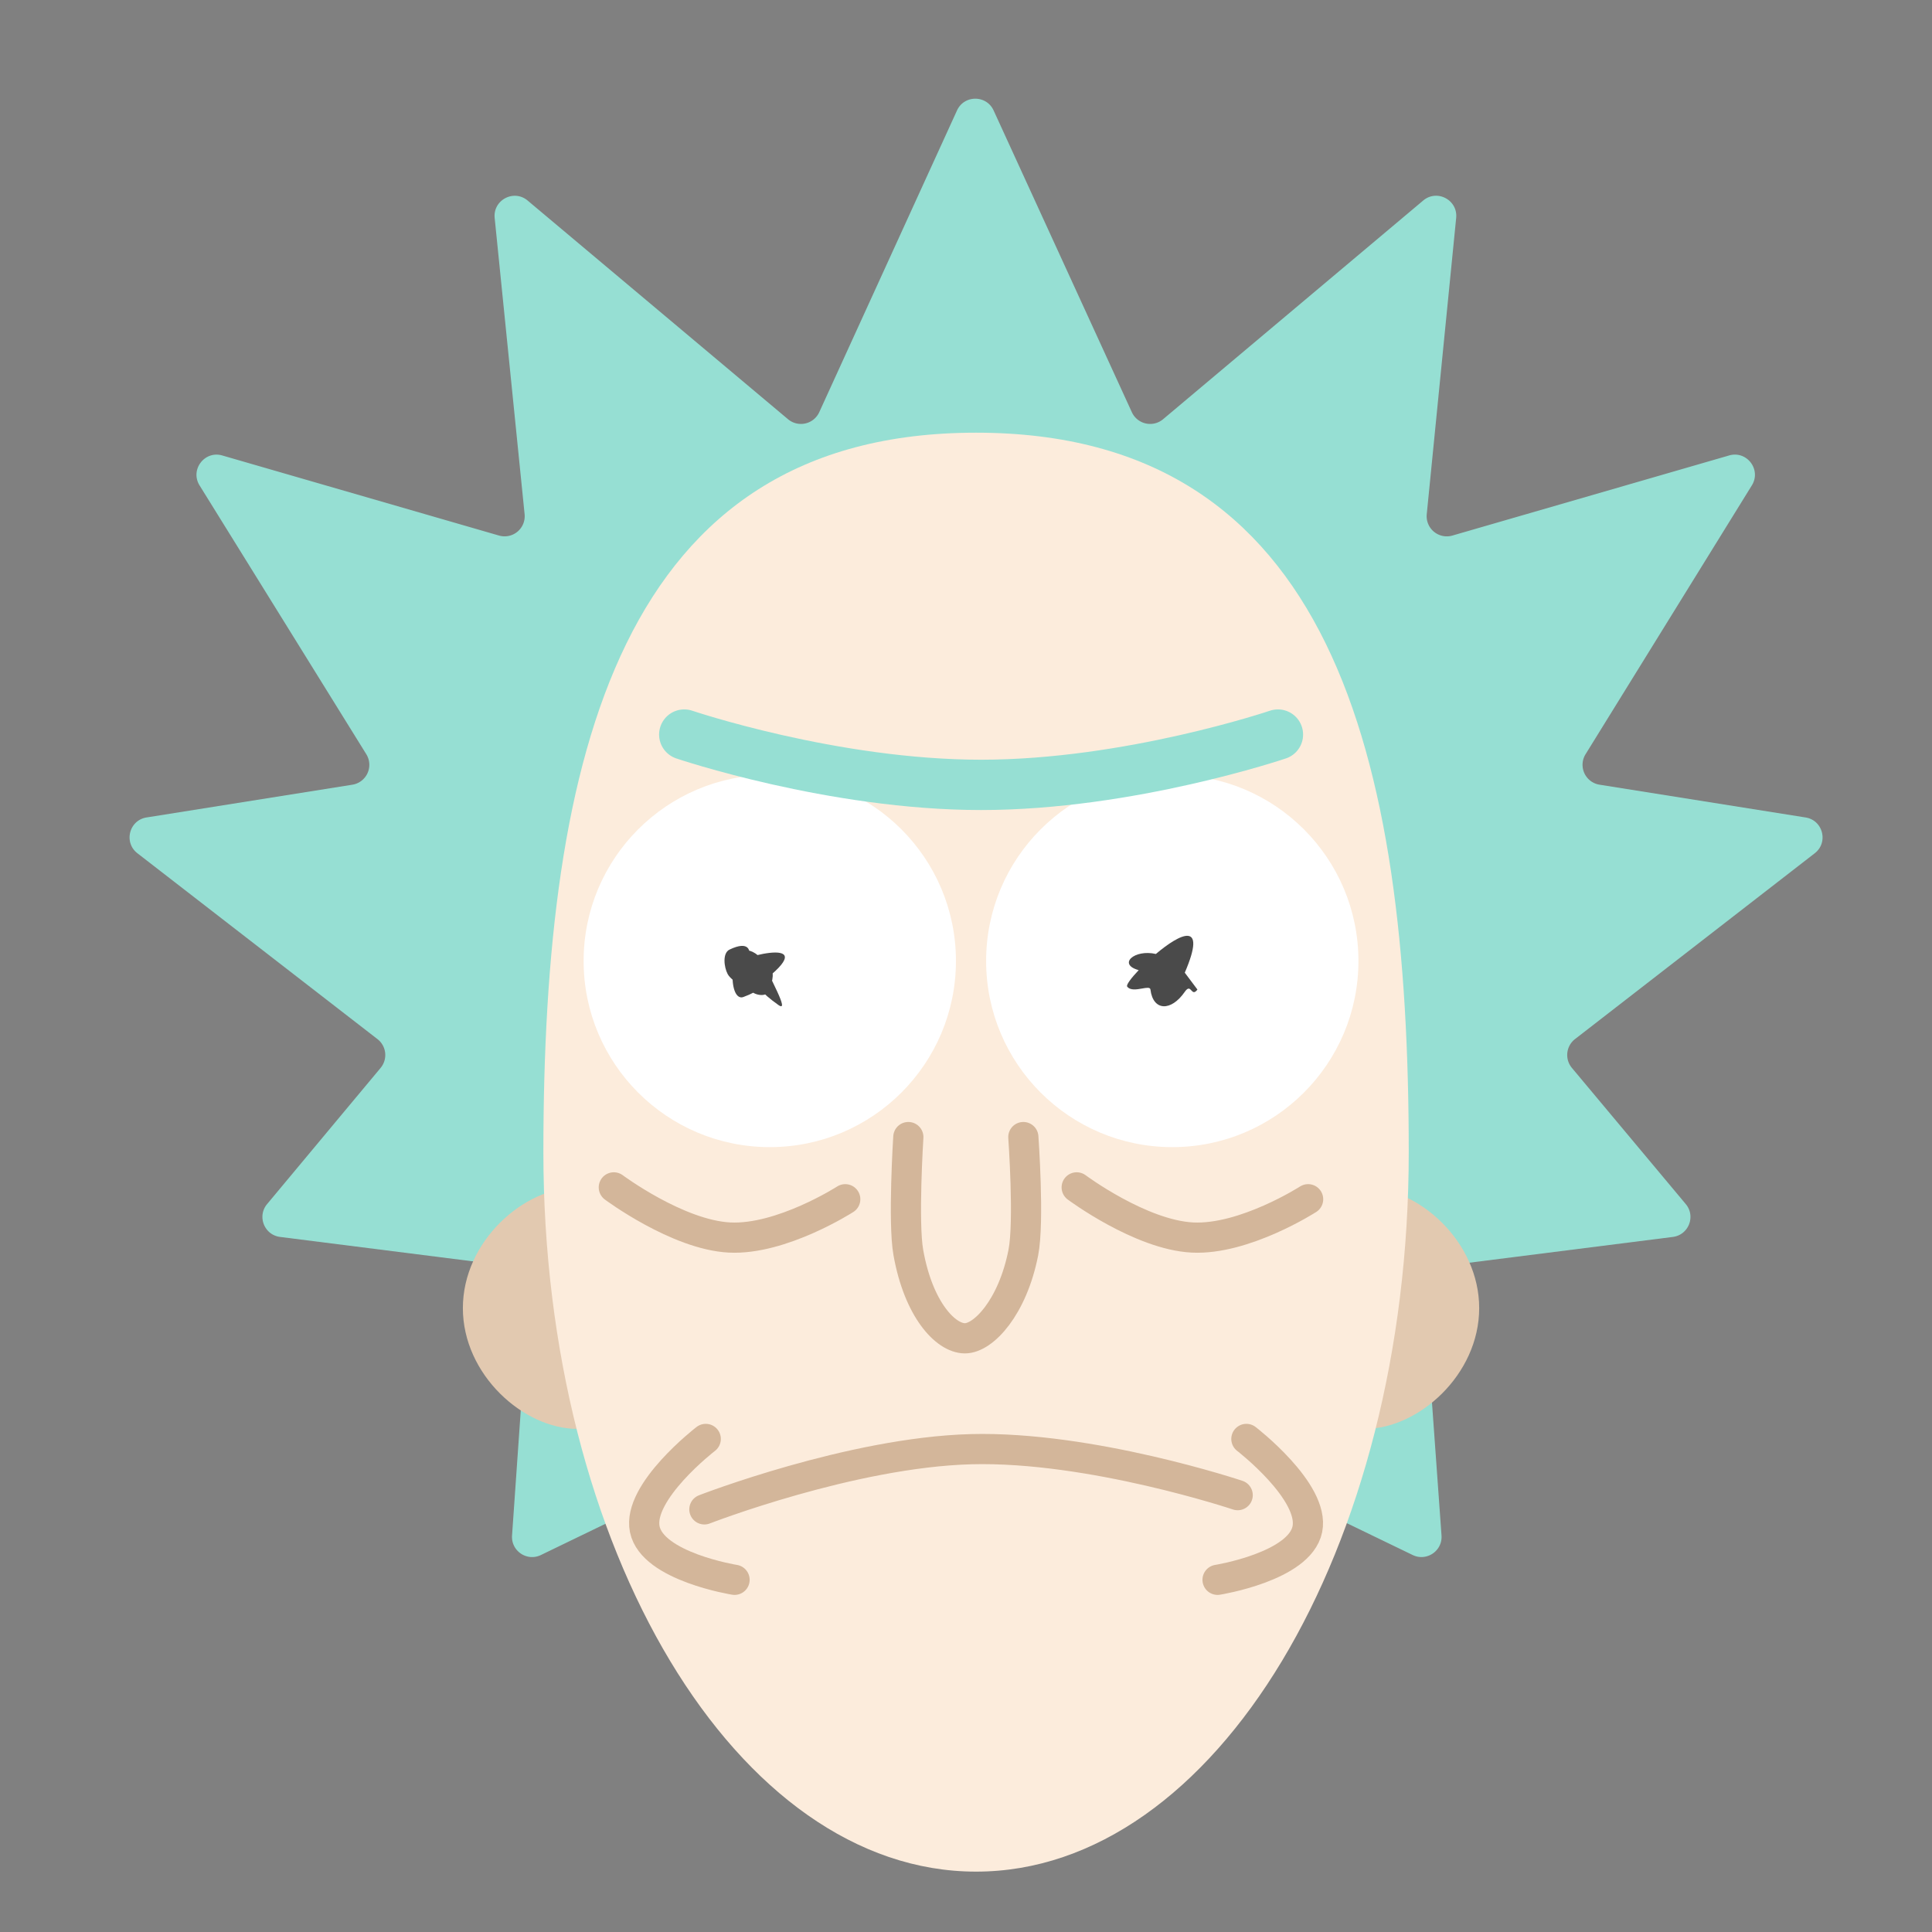 <svg xmlns="http://www.w3.org/2000/svg" width="192" height="192" fill="none"><rect width="100%" height="100%" fill="#808080" stroke="none"/><path fill="#96DFD3" fill-rule="evenodd" d="M98.73 154.252a2 2 0 0 0-3.313.002l-11.562 17.095c-.962 1.424-3.153 1.051-3.59-.611l-6.158-23.403a2 2 0 0 0-2.805-1.291l-17.548 8.493c-1.384.67-2.974-.406-2.867-1.939l1.717-24.634a2 2 0 0 0-1.744-2.123l-23.03-2.917c-1.567-.199-2.297-2.051-1.285-3.265l11.28-13.532a2 2 0 0 0-.313-2.862l-23.857-18.47c-1.385-1.073-.82-3.282.91-3.557l20.452-3.255a2 2 0 0 0 1.385-3.03L19.833 48.24c-.965-1.557.496-3.485 2.256-2.976l27.5 7.958a2 2 0 0 0 2.546-2.122L49.16 21.664c-.18-1.787 1.902-2.888 3.276-1.733l25.875 21.73a2 2 0 0 0 3.106-.7l13.689-29.983c.711-1.558 2.924-1.559 3.638-.002l13.738 29.988a2 2 0 0 0 3.105.697l25.849-21.733c1.373-1.155 3.454-.057 3.277 1.729l-2.924 29.447a2 2 0 0 0 2.546 2.12l27.506-7.962c1.758-.509 3.22 1.416 2.257 2.973l-16.528 26.72a2 2 0 0 0 1.386 3.026l20.481 3.258c1.729.275 2.295 2.483.911 3.556l-23.825 18.468a2 2 0 0 0-.309 2.864l11.314 13.531c1.015 1.213.286 3.068-1.283 3.267l-23.012 2.915a2.001 2.001 0 0 0-1.744 2.128l1.767 24.624c.11 1.534-1.481 2.613-2.865 1.944l-17.561-8.491a2 2 0 0 0-2.805 1.295l-6.107 23.393c-.435 1.663-2.626 2.04-3.591.617l-11.599-17.098Z" clip-rule="evenodd"/><path fill="#E2C9B0" fill-rule="evenodd" d="M66.987 130c0 6.627-4.308 12-9.623 12C52.049 142 46 136.627 46 130s6.049-12 11.364-12 9.623 5.373 9.623 12Zm59.026 0c0 6.627 4.308 12 9.623 12 5.315 0 11.364-5.373 11.364-12s-6.049-12-11.364-12-9.623 5.373-9.623 12Z" clip-rule="evenodd"/><path fill="#FCECDC" fill-rule="evenodd" d="M97 186c23.748 0 43-32.012 43-71.5S132.317 43 97 43s-43 32.012-43 71.5S73.252 186 97 186Z" clip-rule="evenodd"/><path fill="#fff" fill-rule="evenodd" d="M76.5 114c10.217 0 18.5-8.283 18.5-18.5S86.717 77 76.5 77 58 85.283 58 95.5 66.283 114 76.5 114Zm40 0c10.217 0 18.5-8.283 18.5-18.5S126.717 77 116.5 77 98 85.283 98 95.5s8.283 18.5 18.5 18.5Z" clip-rule="evenodd"/><path fill="#4A4A4A" fill-rule="evenodd" d="M114.87 94.804c2.411-2.038 5.129-3.384 2.872 1.861L119 98.34c-.304.41-.455.247-.606.083-.158-.172-.317-.343-.652.143-1.369 1.983-3.154 1.912-3.412-.226-.03-.245-.391-.18-.828-.103-.535.094-1.185.209-1.485-.194-.116-.156.38-.827 1.145-1.632-2.121-.58-.43-2.1 1.708-1.607Z" clip-rule="evenodd"/><path stroke="#D3B69A" stroke-linecap="round" stroke-width="3" d="M70.136 143s-6.821 5.247-6.06 8.973C64.84 155.698 73 157 73 157m50.864-14s6.822 5.247 6.059 8.973C129.161 155.698 121 157 121 157"/><path stroke="#D3B69A" stroke-linecap="round" stroke-width="3" d="M70 150s14.59-5.663 26.5-5.981c11.91-.317 26.5 4.567 26.5 4.567M61 118s6.332 4.719 11.5 4.984c5.168.265 11.5-3.805 11.5-3.805M107 118s6.332 4.719 11.5 4.984c5.168.265 11.5-3.805 11.5-3.805M90.269 113s-.538 8.454 0 11.473c1.011 5.683 3.703 8.513 5.61 8.527 1.863.013 4.754-3.089 5.819-8.527.604-3.08 0-11.473 0-11.473"/><path stroke="#96DFD3" stroke-linecap="round" stroke-width="5" d="M68 73s14.75 5 29.5 5 29.5-5 29.5-5"/><path fill="#4A4A4A" d="M76.133 97.284c5.778-4.605-3.72-1.874-3.489-1.262.902 2.387 3.73-3.514-.144-1.653-.711.342-.56 1.722-.184 2.436.42.796 2.813 2.107 2.224 1.437l1.442-2.66c-3.572-4.06-3.926 4.162-2.103 3.498 6.336-2.305-.15-7.06.578-.926.078.656 1.573 1.025 1.863.436 2.467-5.016-5.796-3.529 1.034 1.284 1.215.856-.984-2.873-1.476-4.31"/></svg>